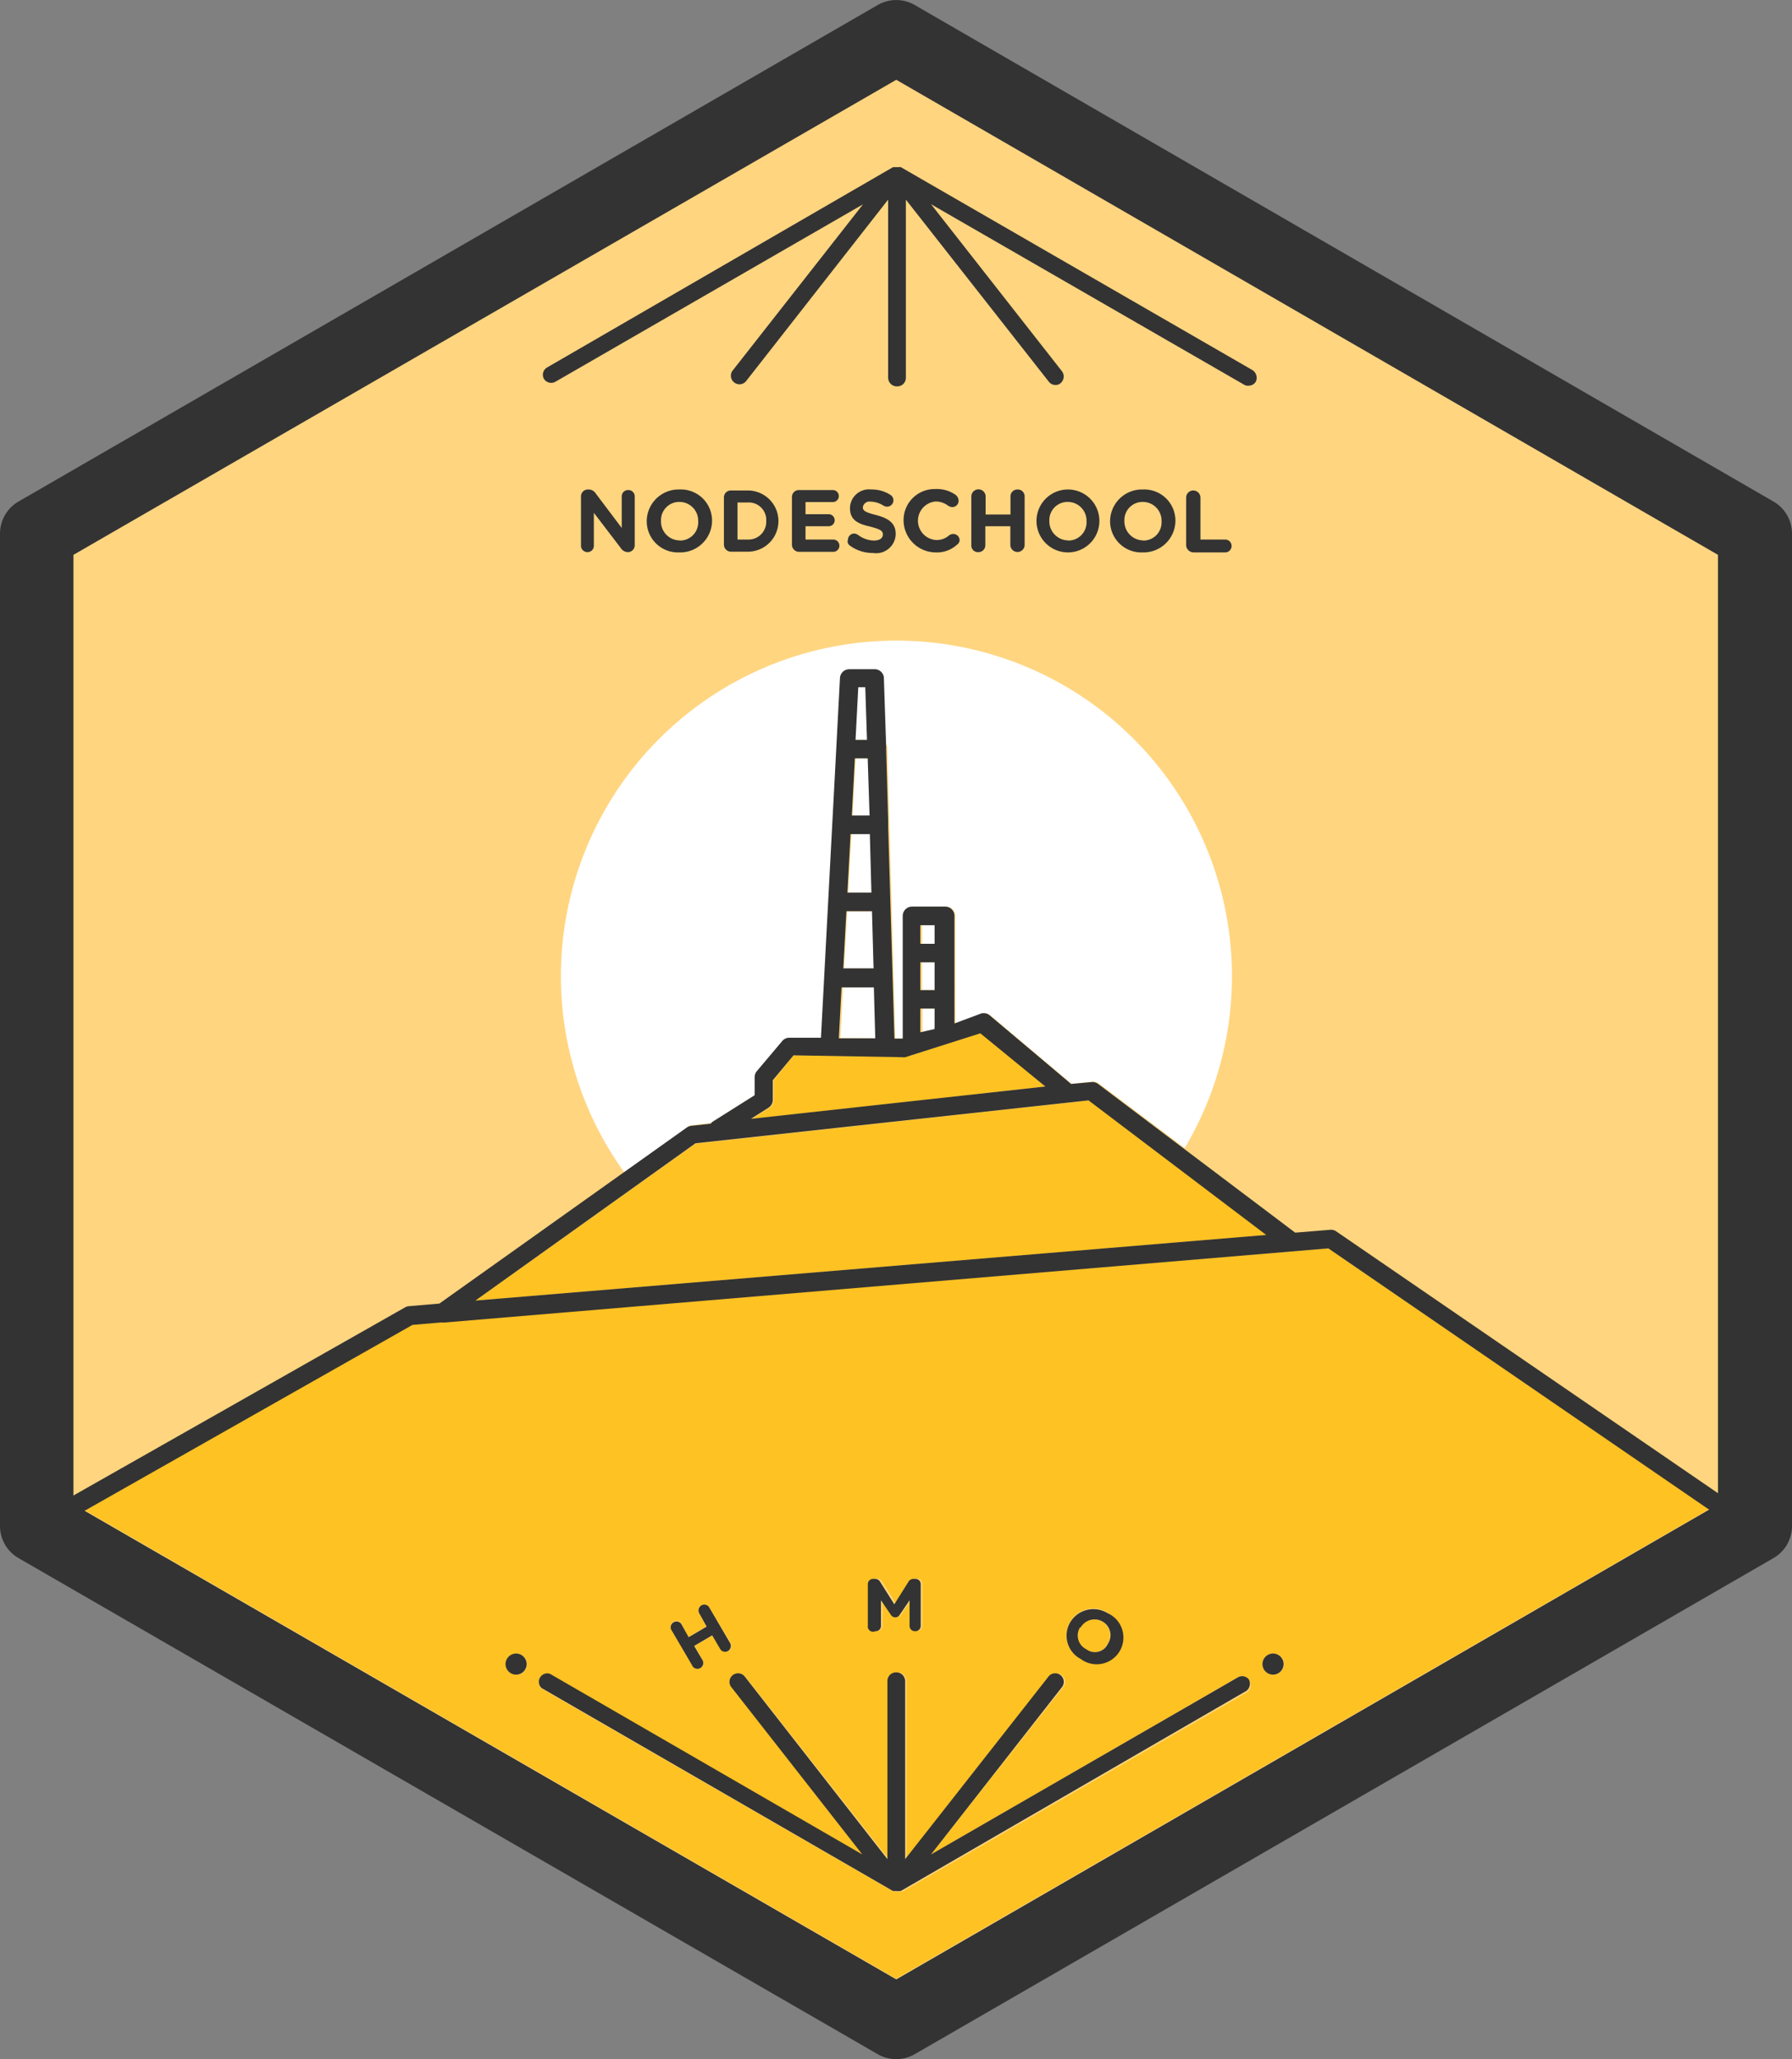 <svg xmlns="http://www.w3.org/2000/svg" id="Layer_1" data-name="Layer 1" viewBox="0 0 125.38 144"><rect x="0" y="0" width="125.38" height="144" fill="#808080" stroke="none"/><defs><style>.cls-1{fill:#ffd580}.cls-2{fill:#fff}.cls-3{fill:#ffc223}.cls-4{fill:#333}</style></defs><title>logo-nodeschoolhmo</title><polygon points="122.43 106.72 62.35 141.41 2.23 106.72 2.23 37.31 62.35 2.59 122.43 37.31 122.43 106.72" class="cls-1"/><polygon points="59.06 67.73 61.21 67.73 61.1 63.73 59.28 63.73 59.06 67.73" class="cls-2"/><polygon points="59.87 53.04 59.65 57.04 60.92 57.04 60.81 53.04 59.87 53.04" class="cls-2"/><polygon points="58.99 69.03 58.8 72.59 61.35 72.61 61.25 69.03 58.99 69.03" class="cls-2"/><polygon points="59.35 62.43 61.07 62.43 60.96 58.33 59.58 58.33 59.35 62.43" class="cls-2"/><rect width="1.03" height="1.94" x="64.52" y="67.29" class="cls-2"/><path d="M69.55,53a23.46,23.46,0,0,0-19,37.2L55,87a0.65,0.65,0,0,1,.31-0.12l1.36-.15a0.64,0.64,0,0,1,.16-0.15l2.92-1.84V83.5a0.65,0.65,0,0,1,.15-0.42L61.65,81a0.63,0.63,0,0,1,.5-0.23l2.21,0,1.11-20.22a0.65,0.65,0,0,1,.65-0.61H68.3a0.65,0.65,0,0,1,.65.63L69.5,80.82h0.58V72.25a0.65,0.65,0,0,1,.65-0.65h2.32a0.65,0.65,0,0,1,.65.65v7.53l1.85-.69a0.65,0.65,0,0,1,.61.12l5.63,4.74L81.85,84l1.44-.16a0.65,0.65,0,0,1,.46.13l6,4.51A23.47,23.47,0,0,0,69.55,53Z" class="cls-2" transform="translate(-6.86 -8.2)"/><rect width="1.03" height="1.3" x="64.52" y="64.7" class="cls-2"/><path d="M72.41,78.73h-1v1.68l1-.23a0.64,0.64,0,0,1,0-.16V78.73Z" class="cls-2" transform="translate(-6.86 -8.2)"/><path d="M38,100.63a0.65,0.65,0,0,1-.2,0H37.72l-2,.17-22.94,13,56.78,32.77,56.88-32.84L99.8,95.5Zm43.72,21a1.89,1.89,0,0,1,2.62-.68,1.87,1.87,0,1,1-1.88,3.24A1.84,1.84,0,0,1,81.72,121.65Zm-14-2.65a0.37,0.37,0,0,1,.39-0.39h0.1a0.41,0.41,0,0,1,.36.19l1,1.59,1-1.59a0.41,0.41,0,0,1,.36-0.19H71a0.37,0.37,0,0,1,.39.39v2.88a0.37,0.37,0,0,1-.39.39h0a0.37,0.37,0,0,1-.39-0.39v-1.77l-0.68,1h0a0.36,0.36,0,0,1-.32.19h0a0.36,0.36,0,0,1-.32-0.19h0l-0.68-1v1.77a0.37,0.37,0,0,1-.39.39h0a0.37,0.37,0,0,1-.39-0.39V119ZM54,121.58a0.42,0.42,0,0,1,.55.16L55,122.68l1.26-.74L55.78,121a0.42,0.42,0,0,1,.16-0.55,0.4,0.4,0,0,1,.55.16L58,123.11a0.42,0.42,0,0,1-.16.55,0.4,0.4,0,0,1-.55-0.16l-0.55-.94-1.26.74L56,124.24a0.41,0.41,0,1,1-.71.39l-1.46-2.49A0.42,0.42,0,0,1,54,121.58Zm-11,3.73a0.74,0.74,0,1,1,.74-0.74A0.74,0.74,0,0,1,43,125.32Zm51.17,1.2L70,140.48h0s0,0-.06,0H69.79a0.16,0.16,0,0,1-.13,0l-0.13,0h-0.1s0,0-.06,0h0L44.76,126.29a0.59,0.59,0,0,1,.58-1l21.89,12.63L58.1,126.22a0.6,0.6,0,1,1,.94-0.74l10,12.73V125.77a0.6,0.6,0,0,1,.62-0.62,0.61,0.61,0,0,1,.62.62v12.44l10-12.73a0.6,0.6,0,1,1,.94.74L72,137.88l21.47-12.4a0.6,0.6,0,0,1,.81.23A0.63,0.63,0,0,1,94.15,126.52Zm1.78-1.2a0.74,0.74,0,1,1,.74-0.74A0.74,0.74,0,0,1,95.93,125.32Z" class="cls-3" transform="translate(-6.86 -8.2)"/><path d="M82.82,123.53a1,1,0,0,0,1.52-.39,1.09,1.09,0,0,0-.39-1.55,1.12,1.12,0,0,0-1.52.42A1.07,1.07,0,0,0,82.82,123.53Z" class="cls-3" transform="translate(-6.86 -8.2)"/><polygon points="76.25 76.95 48.66 79.98 33.26 90.95 88.68 86.36 76.25 76.95" class="cls-3"/><path d="M75.58,80.45H75.43L70.3,82.1a0.68,0.68,0,0,1-.2,0L62.38,82,61,83.74v1.38a0.65,0.65,0,0,1-.3.55l-1.23.78L80,84.18Z" class="cls-3" transform="translate(-6.86 -8.2)"/><path d="M130.94,43.27L70.86,8.55a2.59,2.59,0,0,0-2.59,0L8.16,43.27a2.59,2.59,0,0,0-1.3,2.24v69.41a2.59,2.59,0,0,0,1.3,2.24l60.11,34.69a2.59,2.59,0,0,0,2.59,0l60.08-34.69a2.59,2.59,0,0,0,1.3-2.24V45.51A2.59,2.59,0,0,0,130.94,43.27ZM69.57,13.78L127.06,47v65.62L100.35,94.31a0.64,0.64,0,0,0-.42-0.11l-2.45.2L83.69,84a0.65,0.65,0,0,0-.46-0.13L81.79,84l-0.05-.05L76.1,79.2a0.65,0.65,0,0,0-.61-0.12l-1.85.69V72.25A0.65,0.65,0,0,0,73,71.6H70.67a0.65,0.65,0,0,0-.65.65v8.58H69.44L69,66s0,0,0,0V65.54l-0.14-5a0.64,0.64,0,0,0,0-.18l-0.16-4.8A0.65,0.65,0,0,0,68,55l-1.73,0a0.65,0.65,0,0,0-.64.61l-0.26,4.94v0L64.3,80.77l-2.21,0a0.63,0.63,0,0,0-.5.23l-1.78,2.11a0.65,0.65,0,0,0-.15.42v1.26l-2.92,1.84a0.64,0.64,0,0,0-.16.15l-1.36.15a0.65,0.65,0,0,0-.31.12L37.6,99.36l-2.12.18a0.65,0.65,0,0,0-.27.08L12,112.78V47Zm-2,47.45,0.13,4H66.46l0.21-4h0.92Zm-0.85-1.3,0.19-3.67h0.49l0.12,3.68h-0.8Zm1,6.59,0.11,4.1H66.15l0.21-3.91a0.65,0.65,0,0,0,0-.12V66.53h1.37Zm0.15,5.4,0.11,4H65.86l0.22-4H67.9ZM68,77.23l0.1,3.58-2.55,0,0.19-3.56H68Zm2,4.9a0.68,0.68,0,0,0,.2,0l5.25-1.67L80,84.18l-20.6,2.26,1.23-.78a0.65,0.65,0,0,0,.3-0.55V83.74L62.38,82Zm2.25-6.63v1.94h-1V75.49h1Zm-1-1.3V72.9h1v1.3h-1Zm1,4.53V80a0.64,0.64,0,0,0,0,.16l-1,.23V78.73h1Zm10.77,6.42,12.43,9.41L40.12,99.15l15.4-11ZM69.57,146.62L12.78,113.85l22.94-13,2-.17H37.8a0.65,0.65,0,0,0,.2,0L99.8,95.5l26.64,18.27Z" class="cls-4" transform="translate(-6.86 -8.2)"/><path d="M55.27,124.63a0.41,0.41,0,1,0,.71-0.39l-0.55-.94,1.26-.74,0.55,0.94a0.4,0.4,0,0,0,.55.16,0.42,0.42,0,0,0,.16-0.55l-1.46-2.49a0.4,0.4,0,0,0-.55-0.16,0.42,0.42,0,0,0-.16.55l0.52,0.94-1.26.74-0.52-.94a0.41,0.41,0,0,0-.71.39Z" class="cls-4" transform="translate(-6.86 -8.2)"/><path d="M68.11,122.27h0a0.37,0.37,0,0,0,.39-0.39v-1.77l0.68,1h0a0.36,0.36,0,0,0,.32.19h0a0.36,0.36,0,0,0,.32-0.19h0l0.68-1v1.77a0.37,0.37,0,0,0,.39.39h0a0.37,0.37,0,0,0,.39-0.39V119a0.37,0.37,0,0,0-.39-0.39h-0.1a0.41,0.41,0,0,0-.36.19l-1,1.59-1-1.59a0.41,0.41,0,0,0-.36-0.19h-0.1a0.37,0.37,0,0,0-.39.39v2.88A0.37,0.37,0,0,0,68.11,122.27Z" class="cls-4" transform="translate(-6.86 -8.2)"/><path d="M82.47,124.21A1.87,1.87,0,1,0,84.34,121a1.89,1.89,0,0,0-2.62.68A1.84,1.84,0,0,0,82.47,124.21Zm0-2.2a1.12,1.12,0,0,1,1.52-.42,1.09,1.09,0,0,1,.39,1.55,1,1,0,0,1-1.52.39A1.07,1.07,0,0,1,82.43,122Z" class="cls-4" transform="translate(-6.86 -8.2)"/><path d="M45.73,34.89l21.51-12.4L58.1,34.14a0.6,0.6,0,0,0,.94.74L69,22.16V34.6a0.61,0.61,0,0,0,.62.62,0.6,0.6,0,0,0,.62-0.62V22.16l10,12.73a0.58,0.58,0,0,0,.49.23A0.49,0.49,0,0,0,81.06,35a0.61,0.61,0,0,0,.1-0.84L72,22.48,93.92,35.11a0.48,0.48,0,0,0,.29.06,0.58,0.58,0,0,0,.52-0.29,0.64,0.64,0,0,0-.26-0.81L69.89,19.89a0.12,0.12,0,0,0-.1,0H69.44s-0.06,0-.1,0l-24.19,14a0.59,0.59,0,0,0-.23.81A0.6,0.6,0,0,0,45.73,34.89Z" class="cls-4" transform="translate(-6.86 -8.2)"/><path d="M93.5,125.48L72,137.88l9.13-11.66a0.6,0.6,0,1,0-.94-0.74l-10,12.73V125.77a0.61,0.61,0,0,0-.62-0.62,0.6,0.6,0,0,0-.62.62v12.44L59,125.48a0.6,0.6,0,1,0-.94.74l9.13,11.66L45.34,125.25a0.59,0.59,0,0,0-.58,1l24.58,14.19h0s0,0,.06,0h0.1l0.13,0a0.16,0.16,0,0,0,.13,0h0.06s0,0,.06,0h0l24.19-14a0.63,0.63,0,0,0,.16-0.81A0.6,0.6,0,0,0,93.5,125.48Z" class="cls-4" transform="translate(-6.86 -8.2)"/><circle cx="89.07" cy="116.37" r=".74" class="cls-4"/><circle cx="36.11" cy="116.37" r=".74" class="cls-4"/><path d="M50.81,42.47a0.44,0.44,0,0,0-.45.45v2.2l-1.81-2.4a0.6,0.6,0,0,0-.49-0.29H48a0.48,0.48,0,0,0-.49.49v3.4a0.45,0.45,0,0,0,.45.49,0.44,0.44,0,0,0,.45-0.45v-2.3l1.88,2.46a0.6,0.6,0,0,0,.49.29h0a0.48,0.48,0,0,0,.49-0.49v-3.4A0.44,0.44,0,0,0,50.81,42.47Z" class="cls-4" transform="translate(-6.86 -8.2)"/><path d="M54.41,42.43a2.23,2.23,0,0,0-2.3,2.2,2.18,2.18,0,0,0,2.27,2.2,2.23,2.23,0,0,0,2.3-2.2A2.18,2.18,0,0,0,54.41,42.43Zm0,3.56a1.31,1.31,0,0,1-1.3-1.36,1.27,1.27,0,0,1,1.3-1.33,1.31,1.31,0,0,1,1.3,1.36A1.27,1.27,0,0,1,54.41,46Z" class="cls-4" transform="translate(-6.86 -8.2)"/><path d="M59.17,42.5H58a0.48,0.48,0,0,0-.49.49v3.3a0.5,0.5,0,0,0,.49.49h1.2A2.14,2.14,0,1,0,59.17,42.5Zm0,3.43H58.46V43.34h0.71a1.22,1.22,0,0,1,1.3,1.3A1.24,1.24,0,0,1,59.17,45.93Z" class="cls-4" transform="translate(-6.86 -8.2)"/><path d="M65.16,45.93H63.22V45h1.62a0.42,0.42,0,0,0,0-.84H63.22V43.31h1.91a0.42,0.42,0,0,0,0-.84H62.76a0.48,0.48,0,0,0-.49.49v3.34a0.5,0.5,0,0,0,.49.49h2.4A0.42,0.42,0,0,0,65.16,45.93Z" class="cls-4" transform="translate(-6.86 -8.2)"/><path d="M68.17,44.22c-0.74-.19-0.94-0.29-0.94-0.55a0.47,0.47,0,0,1,.55-0.39,1.75,1.75,0,0,1,.91.29,0.6,0.6,0,0,0,.23.06,0.44,0.44,0,0,0,.45-0.42,0.46,0.46,0,0,0-.19-0.39,2.39,2.39,0,0,0-1.36-.39,1.33,1.33,0,0,0-1.49,1.3c0,0.84.55,1.1,1.43,1.3,0.71,0.19.87,0.29,0.87,0.55S68.4,46,68,46a1.89,1.89,0,0,1-1.1-.39,0.62,0.62,0,0,0-.26-0.1,0.44,0.44,0,0,0-.45.42,0.35,0.35,0,0,0,.13.42,2.68,2.68,0,0,0,1.62.52,1.37,1.37,0,0,0,1.59-1.33C69.53,44.77,69,44.44,68.17,44.22Z" class="cls-4" transform="translate(-6.86 -8.2)"/><path d="M73.55,45.54a0.52,0.52,0,0,0-.29.1,1.28,1.28,0,0,1-.94.32,1.35,1.35,0,0,1,0-2.69,1.42,1.42,0,0,1,.87.29,0.61,0.61,0,0,0,.29.1,0.44,0.44,0,0,0,.45-0.45,0.56,0.56,0,0,0-.19-0.39,2.26,2.26,0,0,0-1.43-.42,2.17,2.17,0,0,0-2.23,2.2,2.26,2.26,0,0,0,2.23,2.23,2.08,2.08,0,0,0,1.52-.55A0.4,0.4,0,0,0,74,46,0.44,0.44,0,0,0,73.55,45.54Z" class="cls-4" transform="translate(-6.86 -8.2)"/><path d="M78.05,42.43a0.48,0.48,0,0,0-.49.49v1.26H75.82V42.92a0.49,0.49,0,1,0-1,0v3.4a0.46,0.46,0,0,0,.49.49,0.48,0.48,0,0,0,.49-0.49V45h1.75v1.3a0.49,0.49,0,1,0,1,0v-3.4A0.48,0.48,0,0,0,78.05,42.43Z" class="cls-4" transform="translate(-6.86 -8.2)"/><path d="M81.58,42.43a2.2,2.2,0,1,0,0,4.4A2.2,2.2,0,1,0,81.58,42.43Zm0,3.56a1.33,1.33,0,0,1-1.3-1.36,1.27,1.27,0,0,1,1.3-1.33,1.31,1.31,0,0,1,1.3,1.36A1.27,1.27,0,0,1,81.58,46Z" class="cls-4" transform="translate(-6.86 -8.2)"/><path d="M86.83,42.43a2.23,2.23,0,0,0-2.3,2.2,2.18,2.18,0,0,0,2.27,2.2,2.23,2.23,0,0,0,2.3-2.2A2.18,2.18,0,0,0,86.83,42.43Zm0,3.56a1.33,1.33,0,0,1-1.3-1.36,1.27,1.27,0,0,1,1.3-1.33,1.31,1.31,0,0,1,1.3,1.36A1.27,1.27,0,0,1,86.8,46Z" class="cls-4" transform="translate(-6.86 -8.2)"/><path d="M92.59,45.93H90.85V43a0.49,0.49,0,1,0-1,0v3.34a0.53,0.53,0,0,0,.52.49h2.2A0.42,0.42,0,0,0,92.59,45.93Z" class="cls-4" transform="translate(-6.86 -8.2)"/></svg>